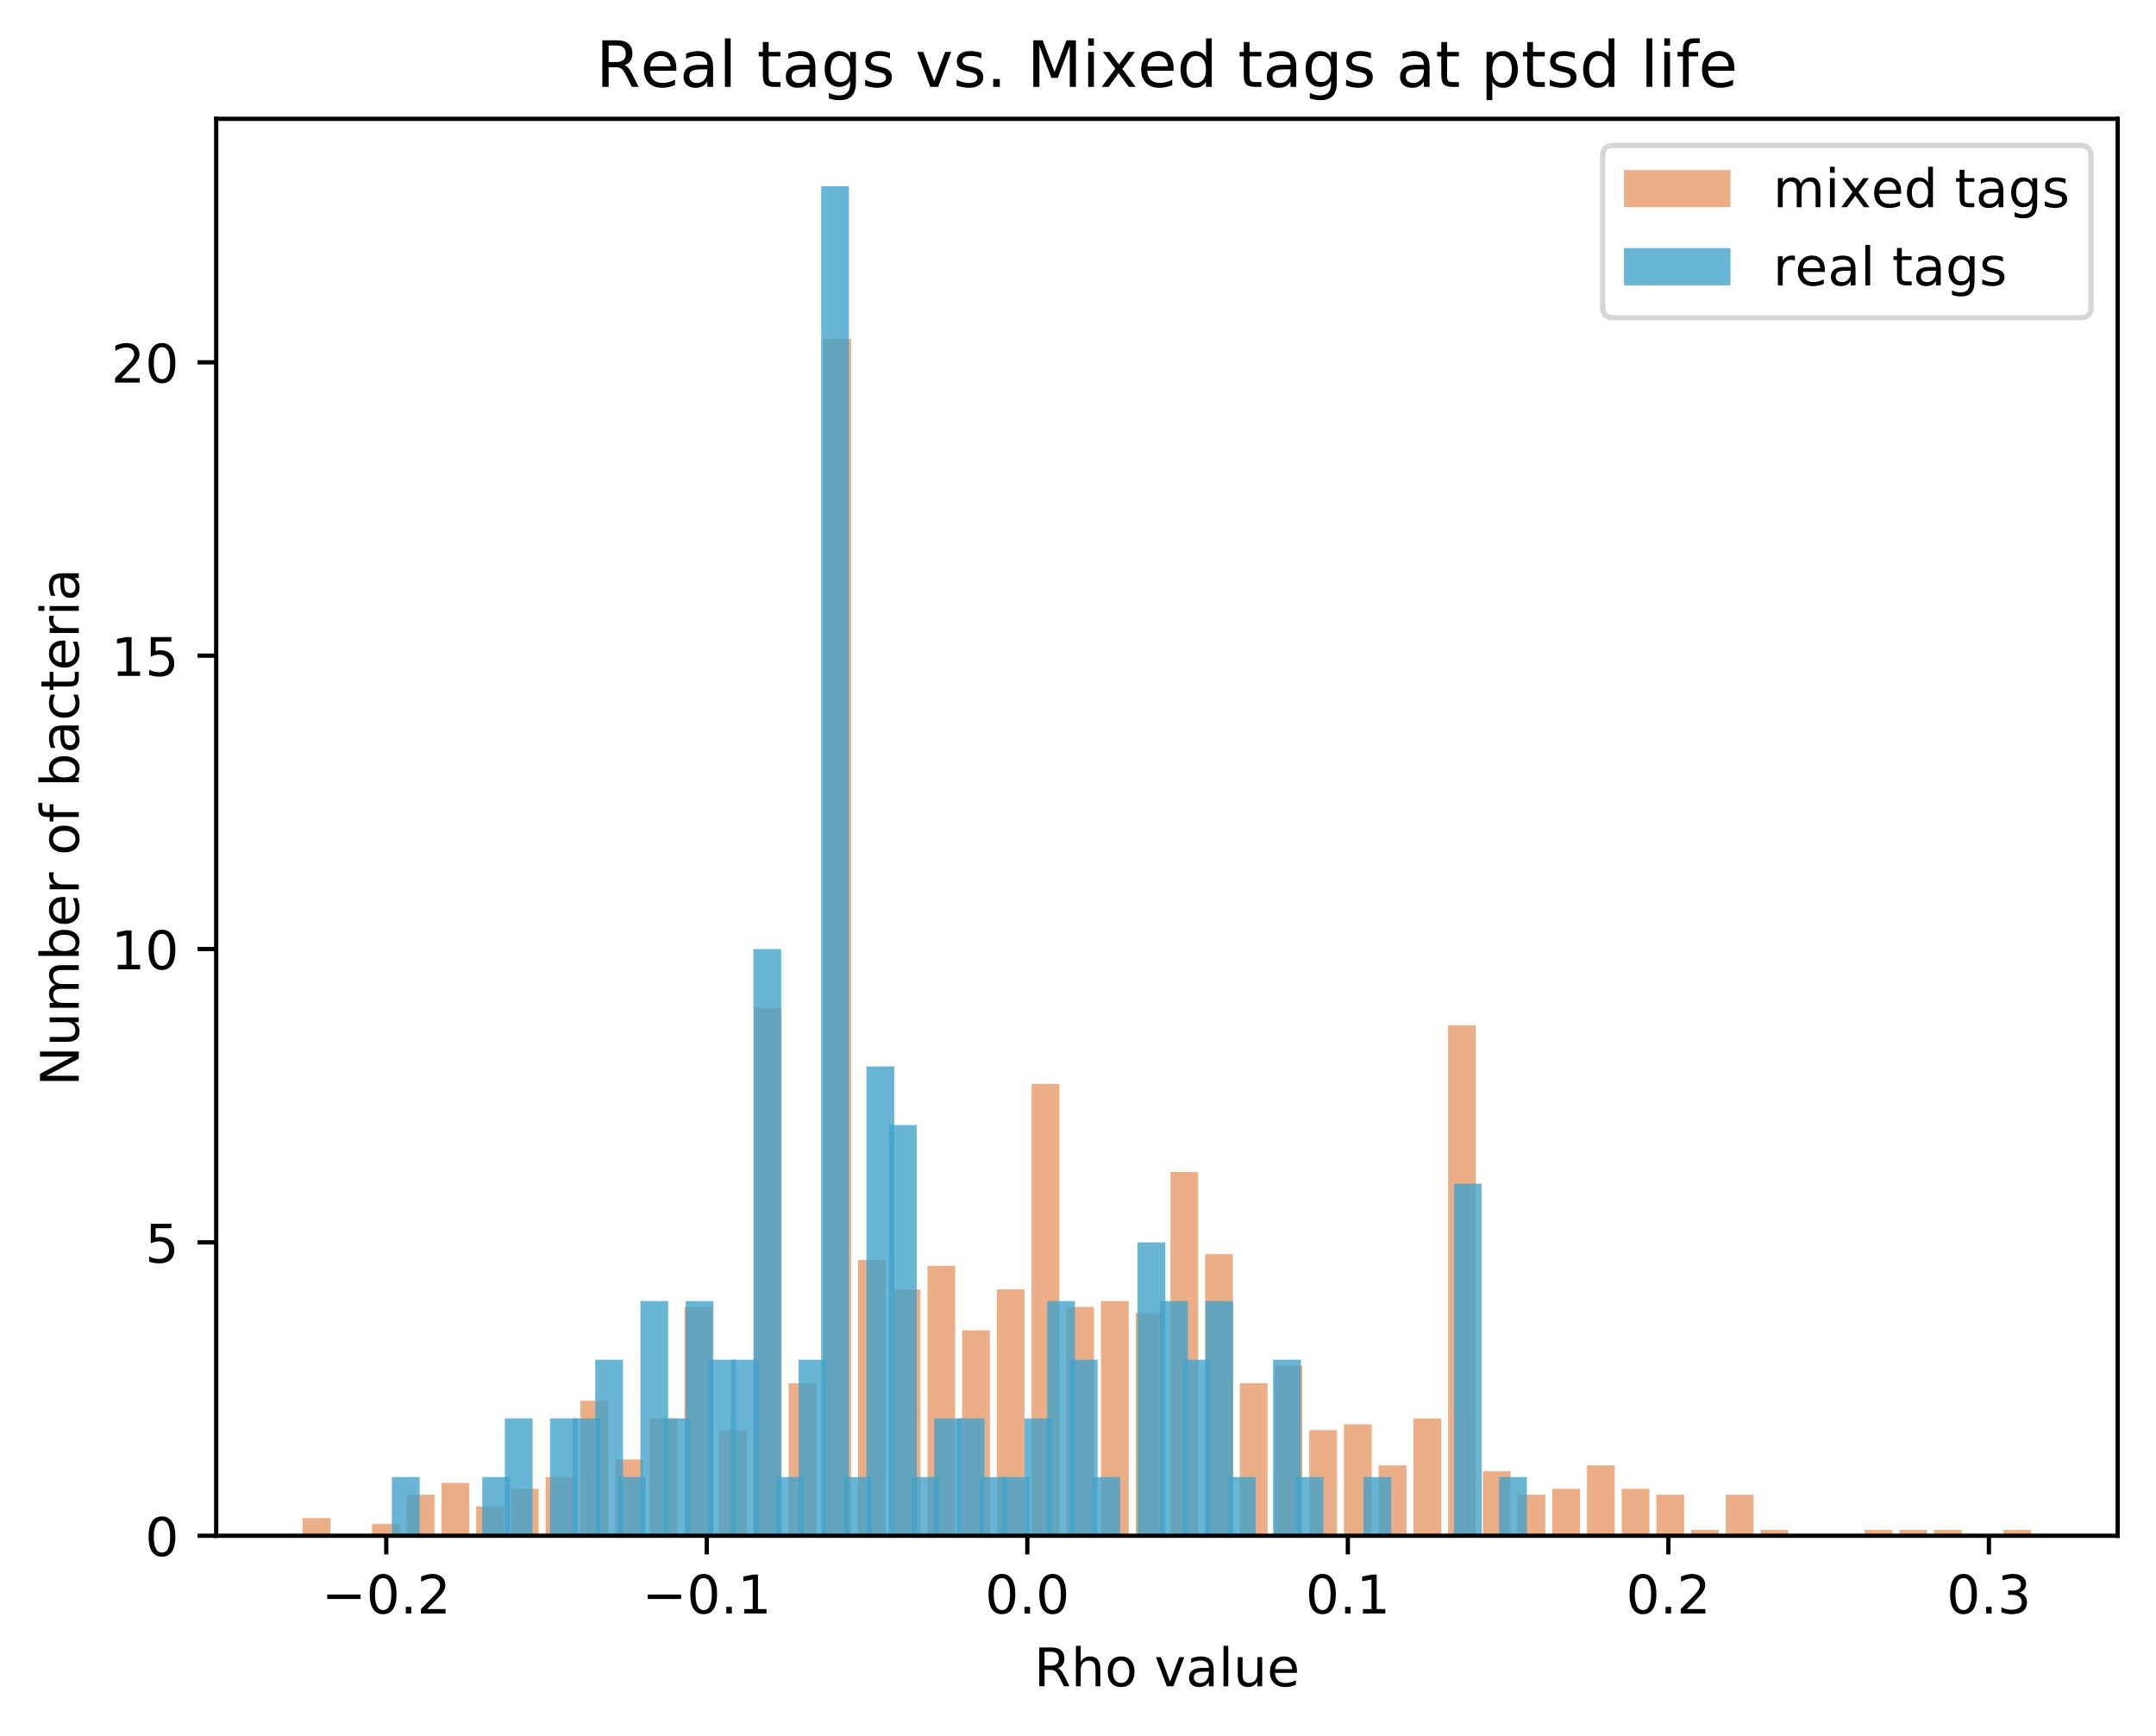 <?xml version="1.0" encoding="utf-8" standalone="no"?>
<!DOCTYPE svg PUBLIC "-//W3C//DTD SVG 1.1//EN"
  "http://www.w3.org/Graphics/SVG/1.1/DTD/svg11.dtd">
<!-- Created with matplotlib (https://matplotlib.org/) -->
<svg height="325.986pt" version="1.1" viewBox="0 0 404.923 325.986" width="404.923pt" xmlns="http://www.w3.org/2000/svg" xmlns:xlink="http://www.w3.org/1999/xlink">
 <defs>
  <style type="text/css">
*{stroke-linecap:butt;stroke-linejoin:round;}
  </style>
 </defs>
 <g id="figure_1">
  <g id="patch_1">
   <path d="M 0 325.986 
L 404.923 325.986 
L 404.923 0 
L 0 0 
z
" style="fill:#ffffff;"/>
  </g>
  <g id="axes_1">
   <g id="patch_2">
    <path d="M 40.603 288.43 
L 397.723 288.43 
L 397.723 22.318 
L 40.603 22.318 
z
" style="fill:#ffffff;"/>
   </g>
   <g id="patch_3">
    <path clip-path="url(#pab3c847915)" d="M 56.836 288.43 
L 62.051 288.43 
L 62.051 285.124 
L 56.836 285.124 
z
" style="fill:#d95f0e;opacity:0.5;"/>
   </g>
   <g id="patch_4">
    <path clip-path="url(#pab3c847915)" d="M 63.355 288.43 
L 68.57 288.43 
L 68.57 288.43 
L 63.355 288.43 
z
" style="fill:#d95f0e;opacity:0.5;"/>
   </g>
   <g id="patch_5">
    <path clip-path="url(#pab3c847915)" d="M 69.874 288.43 
L 75.09 288.43 
L 75.09 286.226 
L 69.874 286.226 
z
" style="fill:#d95f0e;opacity:0.5;"/>
   </g>
   <g id="patch_6">
    <path clip-path="url(#pab3c847915)" d="M 76.393 288.43 
L 81.609 288.43 
L 81.609 280.717 
L 76.393 280.717 
z
" style="fill:#d95f0e;opacity:0.5;"/>
   </g>
   <g id="patch_7">
    <path clip-path="url(#pab3c847915)" d="M 82.913 288.43 
L 88.128 288.43 
L 88.128 278.513 
L 82.913 278.513 
z
" style="fill:#d95f0e;opacity:0.5;"/>
   </g>
   <g id="patch_8">
    <path clip-path="url(#pab3c847915)" d="M 89.432 288.43 
L 94.647 288.43 
L 94.647 282.921 
L 89.432 282.921 
z
" style="fill:#d95f0e;opacity:0.5;"/>
   </g>
   <g id="patch_9">
    <path clip-path="url(#pab3c847915)" d="M 95.951 288.43 
L 101.166 288.43 
L 101.166 279.615 
L 95.951 279.615 
z
" style="fill:#d95f0e;opacity:0.5;"/>
   </g>
   <g id="patch_10">
    <path clip-path="url(#pab3c847915)" d="M 102.47 288.43 
L 107.685 288.43 
L 107.685 277.411 
L 102.47 277.411 
z
" style="fill:#d95f0e;opacity:0.5;"/>
   </g>
   <g id="patch_11">
    <path clip-path="url(#pab3c847915)" d="M 108.989 288.43 
L 114.205 288.43 
L 114.205 263.086 
L 108.989 263.086 
z
" style="fill:#d95f0e;opacity:0.5;"/>
   </g>
   <g id="patch_12">
    <path clip-path="url(#pab3c847915)" d="M 115.508 288.43 
L 120.724 288.43 
L 120.724 274.105 
L 115.508 274.105 
z
" style="fill:#d95f0e;opacity:0.5;"/>
   </g>
   <g id="patch_13">
    <path clip-path="url(#pab3c847915)" d="M 122.028 288.43 
L 127.243 288.43 
L 127.243 266.392 
L 122.028 266.392 
z
" style="fill:#d95f0e;opacity:0.5;"/>
   </g>
   <g id="patch_14">
    <path clip-path="url(#pab3c847915)" d="M 128.547 288.43 
L 133.762 288.43 
L 133.762 245.456 
L 128.547 245.456 
z
" style="fill:#d95f0e;opacity:0.5;"/>
   </g>
   <g id="patch_15">
    <path clip-path="url(#pab3c847915)" d="M 135.066 288.43 
L 140.281 288.43 
L 140.281 268.596 
L 135.066 268.596 
z
" style="fill:#d95f0e;opacity:0.5;"/>
   </g>
   <g id="patch_16">
    <path clip-path="url(#pab3c847915)" d="M 141.585 288.43 
L 146.8 288.43 
L 146.8 189.258 
L 141.585 189.258 
z
" style="fill:#d95f0e;opacity:0.5;"/>
   </g>
   <g id="patch_17">
    <path clip-path="url(#pab3c847915)" d="M 148.104 288.43 
L 153.32 288.43 
L 153.32 259.78 
L 148.104 259.78 
z
" style="fill:#d95f0e;opacity:0.5;"/>
   </g>
   <g id="patch_18">
    <path clip-path="url(#pab3c847915)" d="M 154.623 288.43 
L 159.839 288.43 
L 159.839 63.64 
L 154.623 63.64 
z
" style="fill:#d95f0e;opacity:0.5;"/>
   </g>
   <g id="patch_19">
    <path clip-path="url(#pab3c847915)" d="M 161.143 288.43 
L 166.358 288.43 
L 166.358 236.64 
L 161.143 236.64 
z
" style="fill:#d95f0e;opacity:0.5;"/>
   </g>
   <g id="patch_20">
    <path clip-path="url(#pab3c847915)" d="M 167.662 288.43 
L 172.877 288.43 
L 172.877 242.15 
L 167.662 242.15 
z
" style="fill:#d95f0e;opacity:0.5;"/>
   </g>
   <g id="patch_21">
    <path clip-path="url(#pab3c847915)" d="M 174.181 288.43 
L 179.396 288.43 
L 179.396 237.742 
L 174.181 237.742 
z
" style="fill:#d95f0e;opacity:0.5;"/>
   </g>
   <g id="patch_22">
    <path clip-path="url(#pab3c847915)" d="M 180.7 288.43 
L 185.915 288.43 
L 185.915 249.863 
L 180.7 249.863 
z
" style="fill:#d95f0e;opacity:0.5;"/>
   </g>
   <g id="patch_23">
    <path clip-path="url(#pab3c847915)" d="M 187.219 288.43 
L 192.435 288.43 
L 192.435 242.15 
L 187.219 242.15 
z
" style="fill:#d95f0e;opacity:0.5;"/>
   </g>
   <g id="patch_24">
    <path clip-path="url(#pab3c847915)" d="M 193.738 288.43 
L 198.954 288.43 
L 198.954 203.583 
L 193.738 203.583 
z
" style="fill:#d95f0e;opacity:0.5;"/>
   </g>
   <g id="patch_25">
    <path clip-path="url(#pab3c847915)" d="M 200.258 288.43 
L 205.473 288.43 
L 205.473 245.456 
L 200.258 245.456 
z
" style="fill:#d95f0e;opacity:0.5;"/>
   </g>
   <g id="patch_26">
    <path clip-path="url(#pab3c847915)" d="M 206.777 288.43 
L 211.992 288.43 
L 211.992 244.354 
L 206.777 244.354 
z
" style="fill:#d95f0e;opacity:0.5;"/>
   </g>
   <g id="patch_27">
    <path clip-path="url(#pab3c847915)" d="M 213.296 288.43 
L 218.511 288.43 
L 218.511 246.557 
L 213.296 246.557 
z
" style="fill:#d95f0e;opacity:0.5;"/>
   </g>
   <g id="patch_28">
    <path clip-path="url(#pab3c847915)" d="M 219.815 288.43 
L 225.03 288.43 
L 225.03 220.112 
L 219.815 220.112 
z
" style="fill:#d95f0e;opacity:0.5;"/>
   </g>
   <g id="patch_29">
    <path clip-path="url(#pab3c847915)" d="M 226.334 288.43 
L 231.55 288.43 
L 231.55 235.538 
L 226.334 235.538 
z
" style="fill:#d95f0e;opacity:0.5;"/>
   </g>
   <g id="patch_30">
    <path clip-path="url(#pab3c847915)" d="M 232.853 288.43 
L 238.069 288.43 
L 238.069 259.78 
L 232.853 259.78 
z
" style="fill:#d95f0e;opacity:0.5;"/>
   </g>
   <g id="patch_31">
    <path clip-path="url(#pab3c847915)" d="M 239.373 288.43 
L 244.588 288.43 
L 244.588 256.475 
L 239.373 256.475 
z
" style="fill:#d95f0e;opacity:0.5;"/>
   </g>
   <g id="patch_32">
    <path clip-path="url(#pab3c847915)" d="M 245.892 288.43 
L 251.107 288.43 
L 251.107 268.596 
L 245.892 268.596 
z
" style="fill:#d95f0e;opacity:0.5;"/>
   </g>
   <g id="patch_33">
    <path clip-path="url(#pab3c847915)" d="M 252.411 288.43 
L 257.626 288.43 
L 257.626 267.494 
L 252.411 267.494 
z
" style="fill:#d95f0e;opacity:0.5;"/>
   </g>
   <g id="patch_34">
    <path clip-path="url(#pab3c847915)" d="M 258.93 288.43 
L 264.145 288.43 
L 264.145 275.207 
L 258.93 275.207 
z
" style="fill:#d95f0e;opacity:0.5;"/>
   </g>
   <g id="patch_35">
    <path clip-path="url(#pab3c847915)" d="M 265.449 288.43 
L 270.665 288.43 
L 270.665 266.392 
L 265.449 266.392 
z
" style="fill:#d95f0e;opacity:0.5;"/>
   </g>
   <g id="patch_36">
    <path clip-path="url(#pab3c847915)" d="M 271.968 288.43 
L 277.184 288.43 
L 277.184 192.564 
L 271.968 192.564 
z
" style="fill:#d95f0e;opacity:0.5;"/>
   </g>
   <g id="patch_37">
    <path clip-path="url(#pab3c847915)" d="M 278.488 288.43 
L 283.703 288.43 
L 283.703 276.309 
L 278.488 276.309 
z
" style="fill:#d95f0e;opacity:0.5;"/>
   </g>
   <g id="patch_38">
    <path clip-path="url(#pab3c847915)" d="M 285.007 288.43 
L 290.222 288.43 
L 290.222 280.717 
L 285.007 280.717 
z
" style="fill:#d95f0e;opacity:0.5;"/>
   </g>
   <g id="patch_39">
    <path clip-path="url(#pab3c847915)" d="M 291.526 288.43 
L 296.741 288.43 
L 296.741 279.615 
L 291.526 279.615 
z
" style="fill:#d95f0e;opacity:0.5;"/>
   </g>
   <g id="patch_40">
    <path clip-path="url(#pab3c847915)" d="M 298.045 288.43 
L 303.26 288.43 
L 303.26 275.207 
L 298.045 275.207 
z
" style="fill:#d95f0e;opacity:0.5;"/>
   </g>
   <g id="patch_41">
    <path clip-path="url(#pab3c847915)" d="M 304.564 288.43 
L 309.78 288.43 
L 309.78 279.615 
L 304.564 279.615 
z
" style="fill:#d95f0e;opacity:0.5;"/>
   </g>
   <g id="patch_42">
    <path clip-path="url(#pab3c847915)" d="M 311.083 288.43 
L 316.299 288.43 
L 316.299 280.717 
L 311.083 280.717 
z
" style="fill:#d95f0e;opacity:0.5;"/>
   </g>
   <g id="patch_43">
    <path clip-path="url(#pab3c847915)" d="M 317.603 288.43 
L 322.818 288.43 
L 322.818 287.328 
L 317.603 287.328 
z
" style="fill:#d95f0e;opacity:0.5;"/>
   </g>
   <g id="patch_44">
    <path clip-path="url(#pab3c847915)" d="M 324.122 288.43 
L 329.337 288.43 
L 329.337 280.717 
L 324.122 280.717 
z
" style="fill:#d95f0e;opacity:0.5;"/>
   </g>
   <g id="patch_45">
    <path clip-path="url(#pab3c847915)" d="M 330.641 288.43 
L 335.856 288.43 
L 335.856 287.328 
L 330.641 287.328 
z
" style="fill:#d95f0e;opacity:0.5;"/>
   </g>
   <g id="patch_46">
    <path clip-path="url(#pab3c847915)" d="M 337.16 288.43 
L 342.375 288.43 
L 342.375 288.43 
L 337.16 288.43 
z
" style="fill:#d95f0e;opacity:0.5;"/>
   </g>
   <g id="patch_47">
    <path clip-path="url(#pab3c847915)" d="M 343.679 288.43 
L 348.895 288.43 
L 348.895 288.43 
L 343.679 288.43 
z
" style="fill:#d95f0e;opacity:0.5;"/>
   </g>
   <g id="patch_48">
    <path clip-path="url(#pab3c847915)" d="M 350.198 288.43 
L 355.414 288.43 
L 355.414 287.328 
L 350.198 287.328 
z
" style="fill:#d95f0e;opacity:0.5;"/>
   </g>
   <g id="patch_49">
    <path clip-path="url(#pab3c847915)" d="M 356.718 288.43 
L 361.933 288.43 
L 361.933 287.328 
L 356.718 287.328 
z
" style="fill:#d95f0e;opacity:0.5;"/>
   </g>
   <g id="patch_50">
    <path clip-path="url(#pab3c847915)" d="M 363.237 288.43 
L 368.452 288.43 
L 368.452 287.328 
L 363.237 287.328 
z
" style="fill:#d95f0e;opacity:0.5;"/>
   </g>
   <g id="patch_51">
    <path clip-path="url(#pab3c847915)" d="M 369.756 288.43 
L 374.971 288.43 
L 374.971 288.43 
L 369.756 288.43 
z
" style="fill:#d95f0e;opacity:0.5;"/>
   </g>
   <g id="patch_52">
    <path clip-path="url(#pab3c847915)" d="M 376.275 288.43 
L 381.49 288.43 
L 381.49 287.328 
L 376.275 287.328 
z
" style="fill:#d95f0e;opacity:0.5;"/>
   </g>
   <g id="patch_53">
    <path clip-path="url(#pab3c847915)" d="M 73.598 288.43 
L 78.813 288.43 
L 78.813 277.411 
L 73.598 277.411 
z
" style="fill:#43a2ca;opacity:0.8;"/>
   </g>
   <g id="patch_54">
    <path clip-path="url(#pab3c847915)" d="M 77.842 288.43 
L 83.057 288.43 
L 83.057 288.43 
L 77.842 288.43 
z
" style="fill:#43a2ca;opacity:0.8;"/>
   </g>
   <g id="patch_55">
    <path clip-path="url(#pab3c847915)" d="M 82.086 288.43 
L 87.301 288.43 
L 87.301 288.43 
L 82.086 288.43 
z
" style="fill:#43a2ca;opacity:0.8;"/>
   </g>
   <g id="patch_56">
    <path clip-path="url(#pab3c847915)" d="M 86.33 288.43 
L 91.545 288.43 
L 91.545 288.43 
L 86.33 288.43 
z
" style="fill:#43a2ca;opacity:0.8;"/>
   </g>
   <g id="patch_57">
    <path clip-path="url(#pab3c847915)" d="M 90.574 288.43 
L 95.789 288.43 
L 95.789 277.411 
L 90.574 277.411 
z
" style="fill:#43a2ca;opacity:0.8;"/>
   </g>
   <g id="patch_58">
    <path clip-path="url(#pab3c847915)" d="M 94.817 288.43 
L 100.033 288.43 
L 100.033 266.392 
L 94.817 266.392 
z
" style="fill:#43a2ca;opacity:0.8;"/>
   </g>
   <g id="patch_59">
    <path clip-path="url(#pab3c847915)" d="M 99.061 288.43 
L 104.277 288.43 
L 104.277 288.43 
L 99.061 288.43 
z
" style="fill:#43a2ca;opacity:0.8;"/>
   </g>
   <g id="patch_60">
    <path clip-path="url(#pab3c847915)" d="M 103.305 288.43 
L 108.521 288.43 
L 108.521 266.392 
L 103.305 266.392 
z
" style="fill:#43a2ca;opacity:0.8;"/>
   </g>
   <g id="patch_61">
    <path clip-path="url(#pab3c847915)" d="M 107.549 288.43 
L 112.765 288.43 
L 112.765 266.392 
L 107.549 266.392 
z
" style="fill:#43a2ca;opacity:0.8;"/>
   </g>
   <g id="patch_62">
    <path clip-path="url(#pab3c847915)" d="M 111.793 288.43 
L 117.008 288.43 
L 117.008 255.373 
L 111.793 255.373 
z
" style="fill:#43a2ca;opacity:0.8;"/>
   </g>
   <g id="patch_63">
    <path clip-path="url(#pab3c847915)" d="M 116.037 288.43 
L 121.252 288.43 
L 121.252 277.411 
L 116.037 277.411 
z
" style="fill:#43a2ca;opacity:0.8;"/>
   </g>
   <g id="patch_64">
    <path clip-path="url(#pab3c847915)" d="M 120.281 288.43 
L 125.496 288.43 
L 125.496 244.354 
L 120.281 244.354 
z
" style="fill:#43a2ca;opacity:0.8;"/>
   </g>
   <g id="patch_65">
    <path clip-path="url(#pab3c847915)" d="M 124.525 288.43 
L 129.74 288.43 
L 129.74 266.392 
L 124.525 266.392 
z
" style="fill:#43a2ca;opacity:0.8;"/>
   </g>
   <g id="patch_66">
    <path clip-path="url(#pab3c847915)" d="M 128.769 288.43 
L 133.984 288.43 
L 133.984 244.354 
L 128.769 244.354 
z
" style="fill:#43a2ca;opacity:0.8;"/>
   </g>
   <g id="patch_67">
    <path clip-path="url(#pab3c847915)" d="M 133.013 288.43 
L 138.228 288.43 
L 138.228 255.373 
L 133.013 255.373 
z
" style="fill:#43a2ca;opacity:0.8;"/>
   </g>
   <g id="patch_68">
    <path clip-path="url(#pab3c847915)" d="M 137.257 288.43 
L 142.472 288.43 
L 142.472 255.373 
L 137.257 255.373 
z
" style="fill:#43a2ca;opacity:0.8;"/>
   </g>
   <g id="patch_69">
    <path clip-path="url(#pab3c847915)" d="M 141.501 288.43 
L 146.716 288.43 
L 146.716 178.239 
L 141.501 178.239 
z
" style="fill:#43a2ca;opacity:0.8;"/>
   </g>
   <g id="patch_70">
    <path clip-path="url(#pab3c847915)" d="M 145.744 288.43 
L 150.96 288.43 
L 150.96 277.411 
L 145.744 277.411 
z
" style="fill:#43a2ca;opacity:0.8;"/>
   </g>
   <g id="patch_71">
    <path clip-path="url(#pab3c847915)" d="M 149.988 288.43 
L 155.204 288.43 
L 155.204 255.373 
L 149.988 255.373 
z
" style="fill:#43a2ca;opacity:0.8;"/>
   </g>
   <g id="patch_72">
    <path clip-path="url(#pab3c847915)" d="M 154.232 288.43 
L 159.448 288.43 
L 159.448 34.99 
L 154.232 34.99 
z
" style="fill:#43a2ca;opacity:0.8;"/>
   </g>
   <g id="patch_73">
    <path clip-path="url(#pab3c847915)" d="M 158.476 288.43 
L 163.691 288.43 
L 163.691 277.411 
L 158.476 277.411 
z
" style="fill:#43a2ca;opacity:0.8;"/>
   </g>
   <g id="patch_74">
    <path clip-path="url(#pab3c847915)" d="M 162.72 288.43 
L 167.935 288.43 
L 167.935 200.277 
L 162.72 200.277 
z
" style="fill:#43a2ca;opacity:0.8;"/>
   </g>
   <g id="patch_75">
    <path clip-path="url(#pab3c847915)" d="M 166.964 288.43 
L 172.179 288.43 
L 172.179 211.296 
L 166.964 211.296 
z
" style="fill:#43a2ca;opacity:0.8;"/>
   </g>
   <g id="patch_76">
    <path clip-path="url(#pab3c847915)" d="M 171.208 288.43 
L 176.423 288.43 
L 176.423 277.411 
L 171.208 277.411 
z
" style="fill:#43a2ca;opacity:0.8;"/>
   </g>
   <g id="patch_77">
    <path clip-path="url(#pab3c847915)" d="M 175.452 288.43 
L 180.667 288.43 
L 180.667 266.392 
L 175.452 266.392 
z
" style="fill:#43a2ca;opacity:0.8;"/>
   </g>
   <g id="patch_78">
    <path clip-path="url(#pab3c847915)" d="M 179.696 288.43 
L 184.911 288.43 
L 184.911 266.392 
L 179.696 266.392 
z
" style="fill:#43a2ca;opacity:0.8;"/>
   </g>
   <g id="patch_79">
    <path clip-path="url(#pab3c847915)" d="M 183.94 288.43 
L 189.155 288.43 
L 189.155 277.411 
L 183.94 277.411 
z
" style="fill:#43a2ca;opacity:0.8;"/>
   </g>
   <g id="patch_80">
    <path clip-path="url(#pab3c847915)" d="M 188.184 288.43 
L 193.399 288.43 
L 193.399 277.411 
L 188.184 277.411 
z
" style="fill:#43a2ca;opacity:0.8;"/>
   </g>
   <g id="patch_81">
    <path clip-path="url(#pab3c847915)" d="M 192.427 288.43 
L 197.643 288.43 
L 197.643 266.392 
L 192.427 266.392 
z
" style="fill:#43a2ca;opacity:0.8;"/>
   </g>
   <g id="patch_82">
    <path clip-path="url(#pab3c847915)" d="M 196.671 288.43 
L 201.887 288.43 
L 201.887 244.354 
L 196.671 244.354 
z
" style="fill:#43a2ca;opacity:0.8;"/>
   </g>
   <g id="patch_83">
    <path clip-path="url(#pab3c847915)" d="M 200.915 288.43 
L 206.131 288.43 
L 206.131 255.373 
L 200.915 255.373 
z
" style="fill:#43a2ca;opacity:0.8;"/>
   </g>
   <g id="patch_84">
    <path clip-path="url(#pab3c847915)" d="M 205.159 288.43 
L 210.375 288.43 
L 210.375 277.411 
L 205.159 277.411 
z
" style="fill:#43a2ca;opacity:0.8;"/>
   </g>
   <g id="patch_85">
    <path clip-path="url(#pab3c847915)" d="M 209.403 288.43 
L 214.618 288.43 
L 214.618 288.43 
L 209.403 288.43 
z
" style="fill:#43a2ca;opacity:0.8;"/>
   </g>
   <g id="patch_86">
    <path clip-path="url(#pab3c847915)" d="M 213.647 288.43 
L 218.862 288.43 
L 218.862 233.334 
L 213.647 233.334 
z
" style="fill:#43a2ca;opacity:0.8;"/>
   </g>
   <g id="patch_87">
    <path clip-path="url(#pab3c847915)" d="M 217.891 288.43 
L 223.106 288.43 
L 223.106 244.354 
L 217.891 244.354 
z
" style="fill:#43a2ca;opacity:0.8;"/>
   </g>
   <g id="patch_88">
    <path clip-path="url(#pab3c847915)" d="M 222.135 288.43 
L 227.35 288.43 
L 227.35 255.373 
L 222.135 255.373 
z
" style="fill:#43a2ca;opacity:0.8;"/>
   </g>
   <g id="patch_89">
    <path clip-path="url(#pab3c847915)" d="M 226.379 288.43 
L 231.594 288.43 
L 231.594 244.354 
L 226.379 244.354 
z
" style="fill:#43a2ca;opacity:0.8;"/>
   </g>
   <g id="patch_90">
    <path clip-path="url(#pab3c847915)" d="M 230.623 288.43 
L 235.838 288.43 
L 235.838 277.411 
L 230.623 277.411 
z
" style="fill:#43a2ca;opacity:0.8;"/>
   </g>
   <g id="patch_91">
    <path clip-path="url(#pab3c847915)" d="M 234.867 288.43 
L 240.082 288.43 
L 240.082 288.43 
L 234.867 288.43 
z
" style="fill:#43a2ca;opacity:0.8;"/>
   </g>
   <g id="patch_92">
    <path clip-path="url(#pab3c847915)" d="M 239.111 288.43 
L 244.326 288.43 
L 244.326 255.373 
L 239.111 255.373 
z
" style="fill:#43a2ca;opacity:0.8;"/>
   </g>
   <g id="patch_93">
    <path clip-path="url(#pab3c847915)" d="M 243.354 288.43 
L 248.57 288.43 
L 248.57 277.411 
L 243.354 277.411 
z
" style="fill:#43a2ca;opacity:0.8;"/>
   </g>
   <g id="patch_94">
    <path clip-path="url(#pab3c847915)" d="M 247.598 288.43 
L 252.814 288.43 
L 252.814 288.43 
L 247.598 288.43 
z
" style="fill:#43a2ca;opacity:0.8;"/>
   </g>
   <g id="patch_95">
    <path clip-path="url(#pab3c847915)" d="M 251.842 288.43 
L 257.058 288.43 
L 257.058 288.43 
L 251.842 288.43 
z
" style="fill:#43a2ca;opacity:0.8;"/>
   </g>
   <g id="patch_96">
    <path clip-path="url(#pab3c847915)" d="M 256.086 288.43 
L 261.302 288.43 
L 261.302 277.411 
L 256.086 277.411 
z
" style="fill:#43a2ca;opacity:0.8;"/>
   </g>
   <g id="patch_97">
    <path clip-path="url(#pab3c847915)" d="M 260.33 288.43 
L 265.545 288.43 
L 265.545 288.43 
L 260.33 288.43 
z
" style="fill:#43a2ca;opacity:0.8;"/>
   </g>
   <g id="patch_98">
    <path clip-path="url(#pab3c847915)" d="M 264.574 288.43 
L 269.789 288.43 
L 269.789 288.43 
L 264.574 288.43 
z
" style="fill:#43a2ca;opacity:0.8;"/>
   </g>
   <g id="patch_99">
    <path clip-path="url(#pab3c847915)" d="M 268.818 288.43 
L 274.033 288.43 
L 274.033 288.43 
L 268.818 288.43 
z
" style="fill:#43a2ca;opacity:0.8;"/>
   </g>
   <g id="patch_100">
    <path clip-path="url(#pab3c847915)" d="M 273.062 288.43 
L 278.277 288.43 
L 278.277 222.315 
L 273.062 222.315 
z
" style="fill:#43a2ca;opacity:0.8;"/>
   </g>
   <g id="patch_101">
    <path clip-path="url(#pab3c847915)" d="M 277.306 288.43 
L 282.521 288.43 
L 282.521 288.43 
L 277.306 288.43 
z
" style="fill:#43a2ca;opacity:0.8;"/>
   </g>
   <g id="patch_102">
    <path clip-path="url(#pab3c847915)" d="M 281.55 288.43 
L 286.765 288.43 
L 286.765 277.411 
L 281.55 277.411 
z
" style="fill:#43a2ca;opacity:0.8;"/>
   </g>
   <g id="matplotlib.axis_1">
    <g id="xtick_1">
     <g id="line2d_1">
      <defs>
       <path d="M 0 0 
L 0 3.5 
" id="m04f2046339" style="stroke:#000000;stroke-width:0.8;"/>
      </defs>
      <g>
       <use style="stroke:#000000;stroke-width:0.8;" x="72.542" xlink:href="#m04f2046339" y="288.43"/>
      </g>
     </g>
     <g id="text_1">
      <!-- −0.2 -->
      <defs>
       <path d="M 10.594 35.5 
L 73.188 35.5 
L 73.188 27.203 
L 10.594 27.203 
z
" id="DejaVuSans-8722"/>
       <path d="M 31.781 66.406 
Q 24.172 66.406 20.328 58.906 
Q 16.5 51.422 16.5 36.375 
Q 16.5 21.391 20.328 13.891 
Q 24.172 6.391 31.781 6.391 
Q 39.453 6.391 43.281 13.891 
Q 47.125 21.391 47.125 36.375 
Q 47.125 51.422 43.281 58.906 
Q 39.453 66.406 31.781 66.406 
z
M 31.781 74.219 
Q 44.047 74.219 50.516 64.516 
Q 56.984 54.828 56.984 36.375 
Q 56.984 17.969 50.516 8.266 
Q 44.047 -1.422 31.781 -1.422 
Q 19.531 -1.422 13.062 8.266 
Q 6.594 17.969 6.594 36.375 
Q 6.594 54.828 13.062 64.516 
Q 19.531 74.219 31.781 74.219 
z
" id="DejaVuSans-48"/>
       <path d="M 10.688 12.406 
L 21 12.406 
L 21 0 
L 10.688 0 
z
" id="DejaVuSans-46"/>
       <path d="M 19.188 8.297 
L 53.609 8.297 
L 53.609 0 
L 7.328 0 
L 7.328 8.297 
Q 12.938 14.109 22.625 23.891 
Q 32.328 33.688 34.812 36.531 
Q 39.547 41.844 41.422 45.531 
Q 43.312 49.219 43.312 52.781 
Q 43.312 58.594 39.234 62.25 
Q 35.156 65.922 28.609 65.922 
Q 23.969 65.922 18.812 64.312 
Q 13.672 62.703 7.812 59.422 
L 7.812 69.391 
Q 13.766 71.781 18.938 73 
Q 24.125 74.219 28.422 74.219 
Q 39.75 74.219 46.484 68.547 
Q 53.219 62.891 53.219 53.422 
Q 53.219 48.922 51.531 44.891 
Q 49.859 40.875 45.406 35.406 
Q 44.188 33.984 37.641 27.219 
Q 31.109 20.453 19.188 8.297 
z
" id="DejaVuSans-50"/>
      </defs>
      <g transform="translate(60.401 303.029)scale(0.1 -0.1)">
       <use xlink:href="#DejaVuSans-8722"/>
       <use x="83.789" xlink:href="#DejaVuSans-48"/>
       <use x="147.412" xlink:href="#DejaVuSans-46"/>
       <use x="179.199" xlink:href="#DejaVuSans-50"/>
      </g>
     </g>
    </g>
    <g id="xtick_2">
     <g id="line2d_2">
      <g>
       <use style="stroke:#000000;stroke-width:0.8;" x="132.742" xlink:href="#m04f2046339" y="288.43"/>
      </g>
     </g>
     <g id="text_2">
      <!-- −0.1 -->
      <defs>
       <path d="M 12.406 8.297 
L 28.516 8.297 
L 28.516 63.922 
L 10.984 60.406 
L 10.984 69.391 
L 28.422 72.906 
L 38.281 72.906 
L 38.281 8.297 
L 54.391 8.297 
L 54.391 0 
L 12.406 0 
z
" id="DejaVuSans-49"/>
      </defs>
      <g transform="translate(120.601 303.029)scale(0.1 -0.1)">
       <use xlink:href="#DejaVuSans-8722"/>
       <use x="83.789" xlink:href="#DejaVuSans-48"/>
       <use x="147.412" xlink:href="#DejaVuSans-46"/>
       <use x="179.199" xlink:href="#DejaVuSans-49"/>
      </g>
     </g>
    </g>
    <g id="xtick_3">
     <g id="line2d_3">
      <g>
       <use style="stroke:#000000;stroke-width:0.8;" x="192.942" xlink:href="#m04f2046339" y="288.43"/>
      </g>
     </g>
     <g id="text_3">
      <!-- 0.0 -->
      <g transform="translate(184.99 303.029)scale(0.1 -0.1)">
       <use xlink:href="#DejaVuSans-48"/>
       <use x="63.623" xlink:href="#DejaVuSans-46"/>
       <use x="95.41" xlink:href="#DejaVuSans-48"/>
      </g>
     </g>
    </g>
    <g id="xtick_4">
     <g id="line2d_4">
      <g>
       <use style="stroke:#000000;stroke-width:0.8;" x="253.142" xlink:href="#m04f2046339" y="288.43"/>
      </g>
     </g>
     <g id="text_4">
      <!-- 0.1 -->
      <g transform="translate(245.19 303.029)scale(0.1 -0.1)">
       <use xlink:href="#DejaVuSans-48"/>
       <use x="63.623" xlink:href="#DejaVuSans-46"/>
       <use x="95.41" xlink:href="#DejaVuSans-49"/>
      </g>
     </g>
    </g>
    <g id="xtick_5">
     <g id="line2d_5">
      <g>
       <use style="stroke:#000000;stroke-width:0.8;" x="313.342" xlink:href="#m04f2046339" y="288.43"/>
      </g>
     </g>
     <g id="text_5">
      <!-- 0.2 -->
      <g transform="translate(305.39 303.029)scale(0.1 -0.1)">
       <use xlink:href="#DejaVuSans-48"/>
       <use x="63.623" xlink:href="#DejaVuSans-46"/>
       <use x="95.41" xlink:href="#DejaVuSans-50"/>
      </g>
     </g>
    </g>
    <g id="xtick_6">
     <g id="line2d_6">
      <g>
       <use style="stroke:#000000;stroke-width:0.8;" x="373.542" xlink:href="#m04f2046339" y="288.43"/>
      </g>
     </g>
     <g id="text_6">
      <!-- 0.3 -->
      <defs>
       <path d="M 40.578 39.312 
Q 47.656 37.797 51.625 33 
Q 55.609 28.219 55.609 21.188 
Q 55.609 10.406 48.188 4.484 
Q 40.766 -1.422 27.094 -1.422 
Q 22.516 -1.422 17.656 -0.516 
Q 12.797 0.391 7.625 2.203 
L 7.625 11.719 
Q 11.719 9.328 16.594 8.109 
Q 21.484 6.891 26.812 6.891 
Q 36.078 6.891 40.938 10.547 
Q 45.797 14.203 45.797 21.188 
Q 45.797 27.641 41.281 31.266 
Q 36.766 34.906 28.719 34.906 
L 20.219 34.906 
L 20.219 43.016 
L 29.109 43.016 
Q 36.375 43.016 40.234 45.922 
Q 44.094 48.828 44.094 54.297 
Q 44.094 59.906 40.109 62.906 
Q 36.141 65.922 28.719 65.922 
Q 24.656 65.922 20.016 65.031 
Q 15.375 64.156 9.812 62.312 
L 9.812 71.094 
Q 15.438 72.656 20.344 73.438 
Q 25.25 74.219 29.594 74.219 
Q 40.828 74.219 47.359 69.109 
Q 53.906 64.016 53.906 55.328 
Q 53.906 49.266 50.438 45.094 
Q 46.969 40.922 40.578 39.312 
z
" id="DejaVuSans-51"/>
      </defs>
      <g transform="translate(365.59 303.029)scale(0.1 -0.1)">
       <use xlink:href="#DejaVuSans-48"/>
       <use x="63.623" xlink:href="#DejaVuSans-46"/>
       <use x="95.41" xlink:href="#DejaVuSans-51"/>
      </g>
     </g>
    </g>
    <g id="text_7">
     <!-- Rho value -->
     <defs>
      <path d="M 44.391 34.188 
Q 47.562 33.109 50.562 29.594 
Q 53.562 26.078 56.594 19.922 
L 66.609 0 
L 56 0 
L 46.688 18.703 
Q 43.062 26.031 39.672 28.422 
Q 36.281 30.812 30.422 30.812 
L 19.672 30.812 
L 19.672 0 
L 9.812 0 
L 9.812 72.906 
L 32.078 72.906 
Q 44.578 72.906 50.734 67.672 
Q 56.891 62.453 56.891 51.906 
Q 56.891 45.016 53.688 40.469 
Q 50.484 35.938 44.391 34.188 
z
M 19.672 64.797 
L 19.672 38.922 
L 32.078 38.922 
Q 39.203 38.922 42.844 42.219 
Q 46.484 45.516 46.484 51.906 
Q 46.484 58.297 42.844 61.547 
Q 39.203 64.797 32.078 64.797 
z
" id="DejaVuSans-82"/>
      <path d="M 54.891 33.016 
L 54.891 0 
L 45.906 0 
L 45.906 32.719 
Q 45.906 40.484 42.875 44.328 
Q 39.844 48.188 33.797 48.188 
Q 26.516 48.188 22.312 43.547 
Q 18.109 38.922 18.109 30.906 
L 18.109 0 
L 9.078 0 
L 9.078 75.984 
L 18.109 75.984 
L 18.109 46.188 
Q 21.344 51.125 25.703 53.562 
Q 30.078 56 35.797 56 
Q 45.219 56 50.047 50.172 
Q 54.891 44.344 54.891 33.016 
z
" id="DejaVuSans-104"/>
      <path d="M 30.609 48.391 
Q 23.391 48.391 19.188 42.75 
Q 14.984 37.109 14.984 27.297 
Q 14.984 17.484 19.156 11.844 
Q 23.344 6.203 30.609 6.203 
Q 37.797 6.203 41.984 11.859 
Q 46.188 17.531 46.188 27.297 
Q 46.188 37.016 41.984 42.703 
Q 37.797 48.391 30.609 48.391 
z
M 30.609 56 
Q 42.328 56 49.016 48.375 
Q 55.719 40.766 55.719 27.297 
Q 55.719 13.875 49.016 6.219 
Q 42.328 -1.422 30.609 -1.422 
Q 18.844 -1.422 12.172 6.219 
Q 5.516 13.875 5.516 27.297 
Q 5.516 40.766 12.172 48.375 
Q 18.844 56 30.609 56 
z
" id="DejaVuSans-111"/>
      <path id="DejaVuSans-32"/>
      <path d="M 2.984 54.688 
L 12.5 54.688 
L 29.594 8.797 
L 46.688 54.688 
L 56.203 54.688 
L 35.688 0 
L 23.484 0 
z
" id="DejaVuSans-118"/>
      <path d="M 34.281 27.484 
Q 23.391 27.484 19.188 25 
Q 14.984 22.516 14.984 16.5 
Q 14.984 11.719 18.141 8.906 
Q 21.297 6.109 26.703 6.109 
Q 34.188 6.109 38.703 11.406 
Q 43.219 16.703 43.219 25.484 
L 43.219 27.484 
z
M 52.203 31.203 
L 52.203 0 
L 43.219 0 
L 43.219 8.297 
Q 40.141 3.328 35.547 0.953 
Q 30.953 -1.422 24.312 -1.422 
Q 15.922 -1.422 10.953 3.297 
Q 6 8.016 6 15.922 
Q 6 25.141 12.172 29.828 
Q 18.359 34.516 30.609 34.516 
L 43.219 34.516 
L 43.219 35.406 
Q 43.219 41.609 39.141 45 
Q 35.062 48.391 27.688 48.391 
Q 23 48.391 18.547 47.266 
Q 14.109 46.141 10.016 43.891 
L 10.016 52.203 
Q 14.938 54.109 19.578 55.047 
Q 24.219 56 28.609 56 
Q 40.484 56 46.344 49.844 
Q 52.203 43.703 52.203 31.203 
z
" id="DejaVuSans-97"/>
      <path d="M 9.422 75.984 
L 18.406 75.984 
L 18.406 0 
L 9.422 0 
z
" id="DejaVuSans-108"/>
      <path d="M 8.5 21.578 
L 8.5 54.688 
L 17.484 54.688 
L 17.484 21.922 
Q 17.484 14.156 20.5 10.266 
Q 23.531 6.391 29.594 6.391 
Q 36.859 6.391 41.078 11.031 
Q 45.312 15.672 45.312 23.688 
L 45.312 54.688 
L 54.297 54.688 
L 54.297 0 
L 45.312 0 
L 45.312 8.406 
Q 42.047 3.422 37.719 1 
Q 33.406 -1.422 27.688 -1.422 
Q 18.266 -1.422 13.375 4.438 
Q 8.5 10.297 8.5 21.578 
z
M 31.109 56 
z
" id="DejaVuSans-117"/>
      <path d="M 56.203 29.594 
L 56.203 25.203 
L 14.891 25.203 
Q 15.484 15.922 20.484 11.062 
Q 25.484 6.203 34.422 6.203 
Q 39.594 6.203 44.453 7.469 
Q 49.312 8.734 54.109 11.281 
L 54.109 2.781 
Q 49.266 0.734 44.188 -0.344 
Q 39.109 -1.422 33.891 -1.422 
Q 20.797 -1.422 13.156 6.188 
Q 5.516 13.812 5.516 26.812 
Q 5.516 40.234 12.766 48.109 
Q 20.016 56 32.328 56 
Q 43.359 56 49.781 48.891 
Q 56.203 41.797 56.203 29.594 
z
M 47.219 32.234 
Q 47.125 39.594 43.094 43.984 
Q 39.062 48.391 32.422 48.391 
Q 24.906 48.391 20.391 44.141 
Q 15.875 39.891 15.188 32.172 
z
" id="DejaVuSans-101"/>
     </defs>
     <g transform="translate(194.214 316.707)scale(0.1 -0.1)">
      <use xlink:href="#DejaVuSans-82"/>
      <use x="69.482" xlink:href="#DejaVuSans-104"/>
      <use x="132.861" xlink:href="#DejaVuSans-111"/>
      <use x="194.043" xlink:href="#DejaVuSans-32"/>
      <use x="225.83" xlink:href="#DejaVuSans-118"/>
      <use x="285.01" xlink:href="#DejaVuSans-97"/>
      <use x="346.289" xlink:href="#DejaVuSans-108"/>
      <use x="374.072" xlink:href="#DejaVuSans-117"/>
      <use x="437.451" xlink:href="#DejaVuSans-101"/>
     </g>
    </g>
   </g>
   <g id="matplotlib.axis_2">
    <g id="ytick_1">
     <g id="line2d_7">
      <defs>
       <path d="M 0 0 
L -3.5 0 
" id="m001a7a82d3" style="stroke:#000000;stroke-width:0.8;"/>
      </defs>
      <g>
       <use style="stroke:#000000;stroke-width:0.8;" x="40.603" xlink:href="#m001a7a82d3" y="288.43"/>
      </g>
     </g>
     <g id="text_8">
      <!-- 0 -->
      <g transform="translate(27.241 292.229)scale(0.1 -0.1)">
       <use xlink:href="#DejaVuSans-48"/>
      </g>
     </g>
    </g>
    <g id="ytick_2">
     <g id="line2d_8">
      <g>
       <use style="stroke:#000000;stroke-width:0.8;" x="40.603" xlink:href="#m001a7a82d3" y="233.334"/>
      </g>
     </g>
     <g id="text_9">
      <!-- 5 -->
      <defs>
       <path d="M 10.797 72.906 
L 49.516 72.906 
L 49.516 64.594 
L 19.828 64.594 
L 19.828 46.734 
Q 21.969 47.469 24.109 47.828 
Q 26.266 48.188 28.422 48.188 
Q 40.625 48.188 47.75 41.5 
Q 54.891 34.812 54.891 23.391 
Q 54.891 11.625 47.562 5.094 
Q 40.234 -1.422 26.906 -1.422 
Q 22.312 -1.422 17.547 -0.641 
Q 12.797 0.141 7.719 1.703 
L 7.719 11.625 
Q 12.109 9.234 16.797 8.062 
Q 21.484 6.891 26.703 6.891 
Q 35.156 6.891 40.078 11.328 
Q 45.016 15.766 45.016 23.391 
Q 45.016 31 40.078 35.438 
Q 35.156 39.891 26.703 39.891 
Q 22.75 39.891 18.812 39.016 
Q 14.891 38.141 10.797 36.281 
z
" id="DejaVuSans-53"/>
      </defs>
      <g transform="translate(27.241 237.134)scale(0.1 -0.1)">
       <use xlink:href="#DejaVuSans-53"/>
      </g>
     </g>
    </g>
    <g id="ytick_3">
     <g id="line2d_9">
      <g>
       <use style="stroke:#000000;stroke-width:0.8;" x="40.603" xlink:href="#m001a7a82d3" y="178.239"/>
      </g>
     </g>
     <g id="text_10">
      <!-- 10 -->
      <g transform="translate(20.878 182.038)scale(0.1 -0.1)">
       <use xlink:href="#DejaVuSans-49"/>
       <use x="63.623" xlink:href="#DejaVuSans-48"/>
      </g>
     </g>
    </g>
    <g id="ytick_4">
     <g id="line2d_10">
      <g>
       <use style="stroke:#000000;stroke-width:0.8;" x="40.603" xlink:href="#m001a7a82d3" y="123.143"/>
      </g>
     </g>
     <g id="text_11">
      <!-- 15 -->
      <g transform="translate(20.878 126.942)scale(0.1 -0.1)">
       <use xlink:href="#DejaVuSans-49"/>
       <use x="63.623" xlink:href="#DejaVuSans-53"/>
      </g>
     </g>
    </g>
    <g id="ytick_5">
     <g id="line2d_11">
      <g>
       <use style="stroke:#000000;stroke-width:0.8;" x="40.603" xlink:href="#m001a7a82d3" y="68.048"/>
      </g>
     </g>
     <g id="text_12">
      <!-- 20 -->
      <g transform="translate(20.878 71.847)scale(0.1 -0.1)">
       <use xlink:href="#DejaVuSans-50"/>
       <use x="63.623" xlink:href="#DejaVuSans-48"/>
      </g>
     </g>
    </g>
    <g id="text_13">
     <!-- Number of bacteria -->
     <defs>
      <path d="M 9.812 72.906 
L 23.094 72.906 
L 55.422 11.922 
L 55.422 72.906 
L 64.984 72.906 
L 64.984 0 
L 51.703 0 
L 19.391 60.984 
L 19.391 0 
L 9.812 0 
z
" id="DejaVuSans-78"/>
      <path d="M 52 44.188 
Q 55.375 50.25 60.062 53.125 
Q 64.75 56 71.094 56 
Q 79.641 56 84.281 50.016 
Q 88.922 44.047 88.922 33.016 
L 88.922 0 
L 79.891 0 
L 79.891 32.719 
Q 79.891 40.578 77.094 44.375 
Q 74.312 48.188 68.609 48.188 
Q 61.625 48.188 57.562 43.547 
Q 53.516 38.922 53.516 30.906 
L 53.516 0 
L 44.484 0 
L 44.484 32.719 
Q 44.484 40.625 41.703 44.406 
Q 38.922 48.188 33.109 48.188 
Q 26.219 48.188 22.156 43.531 
Q 18.109 38.875 18.109 30.906 
L 18.109 0 
L 9.078 0 
L 9.078 54.688 
L 18.109 54.688 
L 18.109 46.188 
Q 21.188 51.219 25.484 53.609 
Q 29.781 56 35.688 56 
Q 41.656 56 45.828 52.969 
Q 50 49.953 52 44.188 
z
" id="DejaVuSans-109"/>
      <path d="M 48.688 27.297 
Q 48.688 37.203 44.609 42.844 
Q 40.531 48.484 33.406 48.484 
Q 26.266 48.484 22.188 42.844 
Q 18.109 37.203 18.109 27.297 
Q 18.109 17.391 22.188 11.75 
Q 26.266 6.109 33.406 6.109 
Q 40.531 6.109 44.609 11.75 
Q 48.688 17.391 48.688 27.297 
z
M 18.109 46.391 
Q 20.953 51.266 25.266 53.625 
Q 29.594 56 35.594 56 
Q 45.562 56 51.781 48.094 
Q 58.016 40.188 58.016 27.297 
Q 58.016 14.406 51.781 6.484 
Q 45.562 -1.422 35.594 -1.422 
Q 29.594 -1.422 25.266 0.953 
Q 20.953 3.328 18.109 8.203 
L 18.109 0 
L 9.078 0 
L 9.078 75.984 
L 18.109 75.984 
z
" id="DejaVuSans-98"/>
      <path d="M 41.109 46.297 
Q 39.594 47.172 37.812 47.578 
Q 36.031 48 33.891 48 
Q 26.266 48 22.188 43.047 
Q 18.109 38.094 18.109 28.812 
L 18.109 0 
L 9.078 0 
L 9.078 54.688 
L 18.109 54.688 
L 18.109 46.188 
Q 20.953 51.172 25.484 53.578 
Q 30.031 56 36.531 56 
Q 37.453 56 38.578 55.875 
Q 39.703 55.766 41.062 55.516 
z
" id="DejaVuSans-114"/>
      <path d="M 37.109 75.984 
L 37.109 68.5 
L 28.516 68.5 
Q 23.688 68.5 21.797 66.547 
Q 19.922 64.594 19.922 59.516 
L 19.922 54.688 
L 34.719 54.688 
L 34.719 47.703 
L 19.922 47.703 
L 19.922 0 
L 10.891 0 
L 10.891 47.703 
L 2.297 47.703 
L 2.297 54.688 
L 10.891 54.688 
L 10.891 58.5 
Q 10.891 67.625 15.141 71.797 
Q 19.391 75.984 28.609 75.984 
z
" id="DejaVuSans-102"/>
      <path d="M 48.781 52.594 
L 48.781 44.188 
Q 44.969 46.297 41.141 47.344 
Q 37.312 48.391 33.406 48.391 
Q 24.656 48.391 19.812 42.844 
Q 14.984 37.312 14.984 27.297 
Q 14.984 17.281 19.812 11.734 
Q 24.656 6.203 33.406 6.203 
Q 37.312 6.203 41.141 7.25 
Q 44.969 8.297 48.781 10.406 
L 48.781 2.094 
Q 45.016 0.344 40.984 -0.531 
Q 36.969 -1.422 32.422 -1.422 
Q 20.062 -1.422 12.781 6.344 
Q 5.516 14.109 5.516 27.297 
Q 5.516 40.672 12.859 48.328 
Q 20.219 56 33.016 56 
Q 37.156 56 41.109 55.141 
Q 45.062 54.297 48.781 52.594 
z
" id="DejaVuSans-99"/>
      <path d="M 18.312 70.219 
L 18.312 54.688 
L 36.812 54.688 
L 36.812 47.703 
L 18.312 47.703 
L 18.312 18.016 
Q 18.312 11.328 20.141 9.422 
Q 21.969 7.516 27.594 7.516 
L 36.812 7.516 
L 36.812 0 
L 27.594 0 
Q 17.188 0 13.234 3.875 
Q 9.281 7.766 9.281 18.016 
L 9.281 47.703 
L 2.688 47.703 
L 2.688 54.688 
L 9.281 54.688 
L 9.281 70.219 
z
" id="DejaVuSans-116"/>
      <path d="M 9.422 54.688 
L 18.406 54.688 
L 18.406 0 
L 9.422 0 
z
M 9.422 75.984 
L 18.406 75.984 
L 18.406 64.594 
L 9.422 64.594 
z
" id="DejaVuSans-105"/>
     </defs>
     <g transform="translate(14.798 203.991)rotate(-90)scale(0.1 -0.1)">
      <use xlink:href="#DejaVuSans-78"/>
      <use x="74.805" xlink:href="#DejaVuSans-117"/>
      <use x="138.184" xlink:href="#DejaVuSans-109"/>
      <use x="235.596" xlink:href="#DejaVuSans-98"/>
      <use x="299.072" xlink:href="#DejaVuSans-101"/>
      <use x="360.596" xlink:href="#DejaVuSans-114"/>
      <use x="401.709" xlink:href="#DejaVuSans-32"/>
      <use x="433.496" xlink:href="#DejaVuSans-111"/>
      <use x="494.678" xlink:href="#DejaVuSans-102"/>
      <use x="529.883" xlink:href="#DejaVuSans-32"/>
      <use x="561.67" xlink:href="#DejaVuSans-98"/>
      <use x="625.146" xlink:href="#DejaVuSans-97"/>
      <use x="686.426" xlink:href="#DejaVuSans-99"/>
      <use x="741.406" xlink:href="#DejaVuSans-116"/>
      <use x="780.615" xlink:href="#DejaVuSans-101"/>
      <use x="842.139" xlink:href="#DejaVuSans-114"/>
      <use x="883.252" xlink:href="#DejaVuSans-105"/>
      <use x="911.035" xlink:href="#DejaVuSans-97"/>
     </g>
    </g>
   </g>
   <g id="patch_103">
    <path d="M 40.603 288.43 
L 40.603 22.318 
" style="fill:none;stroke:#000000;stroke-linecap:square;stroke-linejoin:miter;stroke-width:0.8;"/>
   </g>
   <g id="patch_104">
    <path d="M 397.723 288.43 
L 397.723 22.318 
" style="fill:none;stroke:#000000;stroke-linecap:square;stroke-linejoin:miter;stroke-width:0.8;"/>
   </g>
   <g id="patch_105">
    <path d="M 40.603 288.43 
L 397.723 288.43 
" style="fill:none;stroke:#000000;stroke-linecap:square;stroke-linejoin:miter;stroke-width:0.8;"/>
   </g>
   <g id="patch_106">
    <path d="M 40.603 22.318 
L 397.723 22.318 
" style="fill:none;stroke:#000000;stroke-linecap:square;stroke-linejoin:miter;stroke-width:0.8;"/>
   </g>
   <g id="text_14">
    <!-- Real tags vs. Mixed tags at ptsd life -->
    <defs>
     <path d="M 45.406 27.984 
Q 45.406 37.75 41.375 43.109 
Q 37.359 48.484 30.078 48.484 
Q 22.859 48.484 18.828 43.109 
Q 14.797 37.75 14.797 27.984 
Q 14.797 18.266 18.828 12.891 
Q 22.859 7.516 30.078 7.516 
Q 37.359 7.516 41.375 12.891 
Q 45.406 18.266 45.406 27.984 
z
M 54.391 6.781 
Q 54.391 -7.172 48.188 -13.984 
Q 42 -20.797 29.203 -20.797 
Q 24.469 -20.797 20.266 -20.094 
Q 16.062 -19.391 12.109 -17.922 
L 12.109 -9.188 
Q 16.062 -11.328 19.922 -12.344 
Q 23.781 -13.375 27.781 -13.375 
Q 36.625 -13.375 41.016 -8.766 
Q 45.406 -4.156 45.406 5.172 
L 45.406 9.625 
Q 42.625 4.781 38.281 2.391 
Q 33.938 0 27.875 0 
Q 17.828 0 11.672 7.656 
Q 5.516 15.328 5.516 27.984 
Q 5.516 40.672 11.672 48.328 
Q 17.828 56 27.875 56 
Q 33.938 56 38.281 53.609 
Q 42.625 51.219 45.406 46.391 
L 45.406 54.688 
L 54.391 54.688 
z
" id="DejaVuSans-103"/>
     <path d="M 44.281 53.078 
L 44.281 44.578 
Q 40.484 46.531 36.375 47.5 
Q 32.281 48.484 27.875 48.484 
Q 21.188 48.484 17.844 46.438 
Q 14.5 44.391 14.5 40.281 
Q 14.5 37.156 16.891 35.375 
Q 19.281 33.594 26.516 31.984 
L 29.594 31.297 
Q 39.156 29.25 43.188 25.516 
Q 47.219 21.781 47.219 15.094 
Q 47.219 7.469 41.188 3.016 
Q 35.156 -1.422 24.609 -1.422 
Q 20.219 -1.422 15.453 -0.562 
Q 10.688 0.297 5.422 2 
L 5.422 11.281 
Q 10.406 8.688 15.234 7.391 
Q 20.062 6.109 24.812 6.109 
Q 31.156 6.109 34.562 8.281 
Q 37.984 10.453 37.984 14.406 
Q 37.984 18.062 35.516 20.016 
Q 33.062 21.969 24.703 23.781 
L 21.578 24.516 
Q 13.234 26.266 9.516 29.906 
Q 5.812 33.547 5.812 39.891 
Q 5.812 47.609 11.281 51.797 
Q 16.75 56 26.812 56 
Q 31.781 56 36.172 55.266 
Q 40.578 54.547 44.281 53.078 
z
" id="DejaVuSans-115"/>
     <path d="M 9.812 72.906 
L 24.516 72.906 
L 43.109 23.297 
L 61.812 72.906 
L 76.516 72.906 
L 76.516 0 
L 66.891 0 
L 66.891 64.016 
L 48.094 14.016 
L 38.188 14.016 
L 19.391 64.016 
L 19.391 0 
L 9.812 0 
z
" id="DejaVuSans-77"/>
     <path d="M 54.891 54.688 
L 35.109 28.078 
L 55.906 0 
L 45.312 0 
L 29.391 21.484 
L 13.484 0 
L 2.875 0 
L 24.125 28.609 
L 4.688 54.688 
L 15.281 54.688 
L 29.781 35.203 
L 44.281 54.688 
z
" id="DejaVuSans-120"/>
     <path d="M 45.406 46.391 
L 45.406 75.984 
L 54.391 75.984 
L 54.391 0 
L 45.406 0 
L 45.406 8.203 
Q 42.578 3.328 38.25 0.953 
Q 33.938 -1.422 27.875 -1.422 
Q 17.969 -1.422 11.734 6.484 
Q 5.516 14.406 5.516 27.297 
Q 5.516 40.188 11.734 48.094 
Q 17.969 56 27.875 56 
Q 33.938 56 38.25 53.625 
Q 42.578 51.266 45.406 46.391 
z
M 14.797 27.297 
Q 14.797 17.391 18.875 11.75 
Q 22.953 6.109 30.078 6.109 
Q 37.203 6.109 41.297 11.75 
Q 45.406 17.391 45.406 27.297 
Q 45.406 37.203 41.297 42.844 
Q 37.203 48.484 30.078 48.484 
Q 22.953 48.484 18.875 42.844 
Q 14.797 37.203 14.797 27.297 
z
" id="DejaVuSans-100"/>
     <path d="M 18.109 8.203 
L 18.109 -20.797 
L 9.078 -20.797 
L 9.078 54.688 
L 18.109 54.688 
L 18.109 46.391 
Q 20.953 51.266 25.266 53.625 
Q 29.594 56 35.594 56 
Q 45.562 56 51.781 48.094 
Q 58.016 40.188 58.016 27.297 
Q 58.016 14.406 51.781 6.484 
Q 45.562 -1.422 35.594 -1.422 
Q 29.594 -1.422 25.266 0.953 
Q 20.953 3.328 18.109 8.203 
z
M 48.688 27.297 
Q 48.688 37.203 44.609 42.844 
Q 40.531 48.484 33.406 48.484 
Q 26.266 48.484 22.188 42.844 
Q 18.109 37.203 18.109 27.297 
Q 18.109 17.391 22.188 11.75 
Q 26.266 6.109 33.406 6.109 
Q 40.531 6.109 44.609 11.75 
Q 48.688 17.391 48.688 27.297 
z
" id="DejaVuSans-112"/>
    </defs>
    <g transform="translate(111.947 16.318)scale(0.12 -0.12)">
     <use xlink:href="#DejaVuSans-82"/>
     <use x="69.42" xlink:href="#DejaVuSans-101"/>
     <use x="130.943" xlink:href="#DejaVuSans-97"/>
     <use x="192.223" xlink:href="#DejaVuSans-108"/>
     <use x="220.006" xlink:href="#DejaVuSans-32"/>
     <use x="251.793" xlink:href="#DejaVuSans-116"/>
     <use x="291.002" xlink:href="#DejaVuSans-97"/>
     <use x="352.281" xlink:href="#DejaVuSans-103"/>
     <use x="415.758" xlink:href="#DejaVuSans-115"/>
     <use x="467.857" xlink:href="#DejaVuSans-32"/>
     <use x="499.645" xlink:href="#DejaVuSans-118"/>
     <use x="558.824" xlink:href="#DejaVuSans-115"/>
     <use x="610.924" xlink:href="#DejaVuSans-46"/>
     <use x="642.711" xlink:href="#DejaVuSans-32"/>
     <use x="674.498" xlink:href="#DejaVuSans-77"/>
     <use x="760.777" xlink:href="#DejaVuSans-105"/>
     <use x="788.561" xlink:href="#DejaVuSans-120"/>
     <use x="847.693" xlink:href="#DejaVuSans-101"/>
     <use x="909.217" xlink:href="#DejaVuSans-100"/>
     <use x="972.693" xlink:href="#DejaVuSans-32"/>
     <use x="1004.48" xlink:href="#DejaVuSans-116"/>
     <use x="1043.689" xlink:href="#DejaVuSans-97"/>
     <use x="1104.969" xlink:href="#DejaVuSans-103"/>
     <use x="1168.445" xlink:href="#DejaVuSans-115"/>
     <use x="1220.545" xlink:href="#DejaVuSans-32"/>
     <use x="1252.332" xlink:href="#DejaVuSans-97"/>
     <use x="1313.611" xlink:href="#DejaVuSans-116"/>
     <use x="1352.82" xlink:href="#DejaVuSans-32"/>
     <use x="1384.607" xlink:href="#DejaVuSans-112"/>
     <use x="1448.084" xlink:href="#DejaVuSans-116"/>
     <use x="1487.293" xlink:href="#DejaVuSans-115"/>
     <use x="1539.393" xlink:href="#DejaVuSans-100"/>
     <use x="1602.869" xlink:href="#DejaVuSans-32"/>
     <use x="1634.656" xlink:href="#DejaVuSans-108"/>
     <use x="1662.439" xlink:href="#DejaVuSans-105"/>
     <use x="1690.223" xlink:href="#DejaVuSans-102"/>
     <use x="1725.428" xlink:href="#DejaVuSans-101"/>
    </g>
   </g>
   <g id="legend_1">
    <g id="patch_107">
     <path d="M 303.004 59.674 
L 390.723 59.674 
Q 392.723 59.674 392.723 57.674 
L 392.723 29.318 
Q 392.723 27.318 390.723 27.318 
L 303.004 27.318 
Q 301.004 27.318 301.004 29.318 
L 301.004 57.674 
Q 301.004 59.674 303.004 59.674 
z
" style="fill:#ffffff;opacity:0.8;stroke:#cccccc;stroke-linejoin:miter;"/>
    </g>
    <g id="patch_108">
     <path d="M 305.004 38.917 
L 325.004 38.917 
L 325.004 31.917 
L 305.004 31.917 
z
" style="fill:#d95f0e;opacity:0.5;"/>
    </g>
    <g id="text_15">
     <!-- mixed tags -->
     <g transform="translate(333.004 38.917)scale(0.1 -0.1)">
      <use xlink:href="#DejaVuSans-109"/>
      <use x="97.412" xlink:href="#DejaVuSans-105"/>
      <use x="125.195" xlink:href="#DejaVuSans-120"/>
      <use x="184.328" xlink:href="#DejaVuSans-101"/>
      <use x="245.852" xlink:href="#DejaVuSans-100"/>
      <use x="309.328" xlink:href="#DejaVuSans-32"/>
      <use x="341.115" xlink:href="#DejaVuSans-116"/>
      <use x="380.324" xlink:href="#DejaVuSans-97"/>
      <use x="441.604" xlink:href="#DejaVuSans-103"/>
      <use x="505.08" xlink:href="#DejaVuSans-115"/>
     </g>
    </g>
    <g id="patch_109">
     <path d="M 305.004 53.595 
L 325.004 53.595 
L 325.004 46.595 
L 305.004 46.595 
z
" style="fill:#43a2ca;opacity:0.8;"/>
    </g>
    <g id="text_16">
     <!-- real tags -->
     <g transform="translate(333.004 53.595)scale(0.1 -0.1)">
      <use xlink:href="#DejaVuSans-114"/>
      <use x="41.082" xlink:href="#DejaVuSans-101"/>
      <use x="102.605" xlink:href="#DejaVuSans-97"/>
      <use x="163.885" xlink:href="#DejaVuSans-108"/>
      <use x="191.668" xlink:href="#DejaVuSans-32"/>
      <use x="223.455" xlink:href="#DejaVuSans-116"/>
      <use x="262.664" xlink:href="#DejaVuSans-97"/>
      <use x="323.943" xlink:href="#DejaVuSans-103"/>
      <use x="387.42" xlink:href="#DejaVuSans-115"/>
     </g>
    </g>
   </g>
  </g>
 </g>
 <defs>
  <clipPath id="pab3c847915">
   <rect height="266.112" width="357.12" x="40.603" y="22.318"/>
  </clipPath>
 </defs>
</svg>
